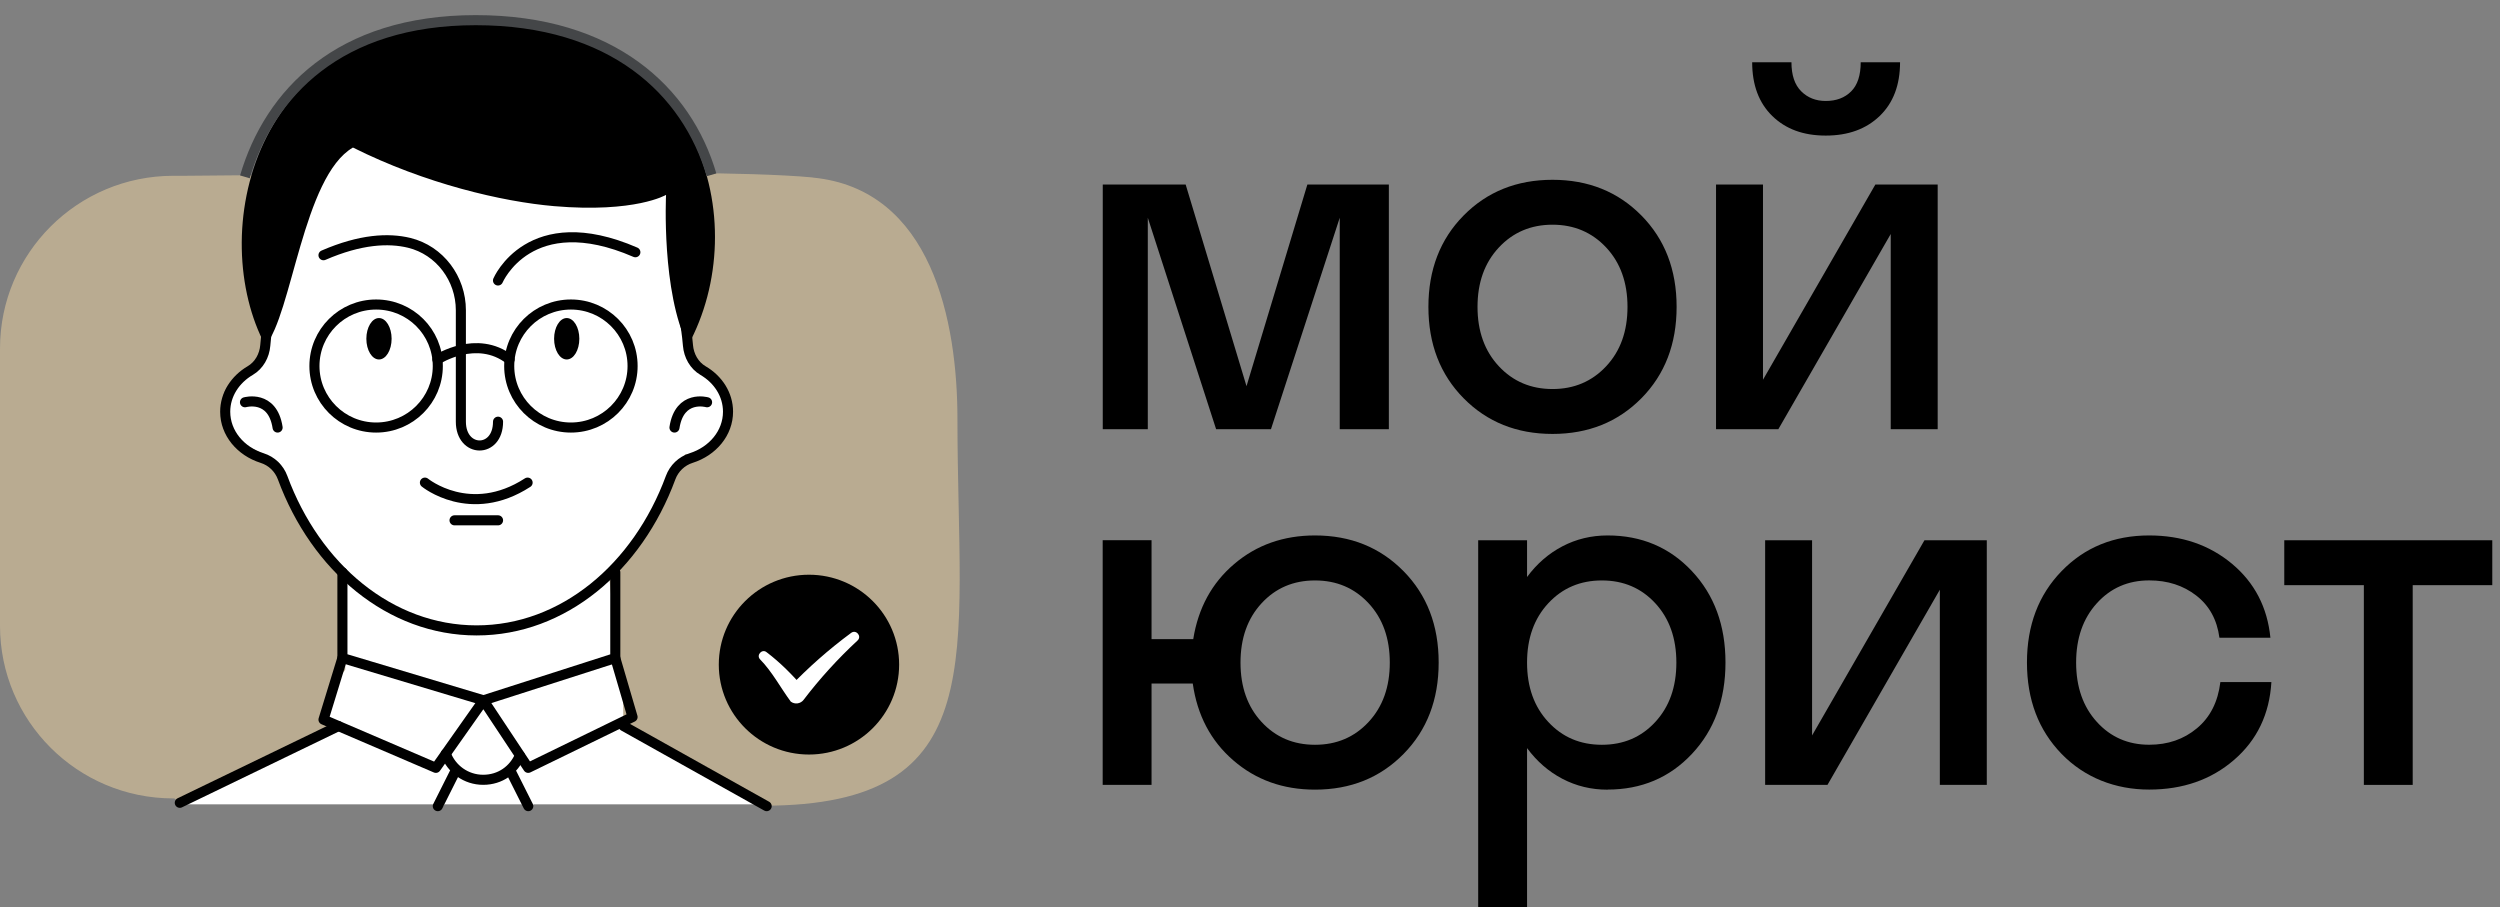 <svg width="124" height="45" viewBox="0 0 124 45" fill="none" xmlns="http://www.w3.org/2000/svg">
<rect x="0" y="0" width="124" height="45" fill="#808080" stroke="none"/>
<path d="M37.751 39.446L31.186 35.795L31.432 35.676C31.537 35.625 31.59 35.506 31.556 35.394L30.723 32.545V28.392C30.723 28.356 30.713 28.322 30.699 28.29C31.839 27.088 32.772 25.582 33.412 23.848C33.556 23.454 33.868 23.158 34.263 23.034C35.442 22.663 36.233 21.662 36.233 20.545C36.233 19.649 35.731 18.82 34.891 18.33C34.54 18.126 34.309 17.735 34.272 17.288C34.263 17.166 34.246 17.045 34.231 16.924C37.166 10.966 34.565 1.496 23.693 1.496C12.82 1.496 10.648 11.488 13.188 16.912C13.174 17.038 13.157 17.162 13.147 17.288C13.108 17.737 12.877 18.126 12.526 18.33C11.685 18.82 11.186 19.649 11.186 20.545C11.186 21.662 11.977 22.663 13.157 23.034C13.551 23.158 13.861 23.457 14.007 23.848C14.682 25.679 15.688 27.251 16.913 28.487V32.545L15.999 35.521C15.963 35.637 16.021 35.761 16.134 35.81L16.382 35.916L9.103 39.438C8.984 39.497 8.935 39.64 8.991 39.759C9.032 39.844 9.118 39.895 9.208 39.895H21.585C21.605 39.953 21.646 40.002 21.705 40.031C21.739 40.048 21.775 40.055 21.812 40.055C21.9 40.055 21.985 40.007 22.026 39.924L22.041 39.895H26.002L26.016 39.924C26.058 40.007 26.143 40.055 26.231 40.055C26.267 40.055 26.304 40.048 26.338 40.031C26.397 40.002 26.438 39.951 26.457 39.895H37.634C37.717 39.895 37.8 39.851 37.844 39.774C37.909 39.659 37.868 39.514 37.751 39.448V39.446Z" fill="white"/>
<path d="M40.312 8.802C38.77 8.653 35.942 8.588 34.263 8.588C33.961 8.588 32.911 8.204 32.709 7.981C32.516 7.769 34.616 7.986 34.543 7.711C34.248 6.584 33.354 5.681 32.324 5.129C31.294 4.576 30.129 4.33 28.977 4.134C27.191 3.83 25.347 3.643 23.52 3.648C20.192 3.658 16.913 4.308 14.119 6.052C13.803 6.249 13.484 6.475 13.32 6.808C13.108 7.242 13.206 7.782 12.992 8.214C12.643 8.913 13.591 9.098 12.809 9.103C12.231 9.108 13.54 8.68 12.962 8.685L9.189 8.719H8.594C3.847 8.722 0 12.556 0 17.288V31.035C0 35.766 3.847 39.601 8.592 39.601H8.646C8.733 39.671 8.821 39.742 8.911 39.81C8.987 39.732 9.077 39.661 9.186 39.601C10.577 38.855 11.886 38.299 13.369 37.757C14.273 37.427 14.882 36.91 15.656 36.373C15.847 36.242 16.056 36.162 16.265 36.091C16.112 35.756 15.98 35.29 16.015 35.088C16.129 34.413 16.643 33.888 17.023 33.349C17.055 33.306 17.089 33.264 17.125 33.225C17.155 31.715 16.979 30.192 16.96 28.688C16.96 28.601 16.967 28.518 16.984 28.441C16.192 27.583 15.493 26.605 14.943 25.643C14.448 24.783 14.105 23.899 13.876 22.99C13.764 22.908 13.647 22.828 13.527 22.757C12.855 22.361 12.112 22.114 11.471 21.662C10.914 21.268 10.879 20.618 11.126 20.142C11.091 20.037 11.069 19.925 11.069 19.799C11.069 19.296 11.508 18.713 12.044 18.684C12.365 18.327 12.689 18.012 13.128 17.829C13.135 17.31 13.116 16.79 13.14 16.27C13.145 16.19 13.157 16.117 13.174 16.047C13.167 16.027 13.162 16.008 13.155 15.988C12.762 14.944 12.339 14.106 12.273 12.965C12.227 12.161 12.909 11.813 13.53 11.911C13.479 11.425 13.703 10.907 14.3 10.72C14.324 10.713 14.351 10.706 14.375 10.696C13.481 9.528 14.017 7.847 14.66 6.686C14.935 6.191 15.403 6.069 15.825 6.179C16.08 5.698 16.546 5.457 17.118 5.571C19.9 6.13 22.631 6.868 25.308 7.803C25.868 7.998 26.117 8.513 26.085 8.994C27.242 8.894 28.399 8.797 29.559 8.717C31.011 8.617 32.638 8.224 33.978 8.928C35.118 9.525 34.331 11.121 33.24 10.97C33.34 11.148 33.386 11.352 33.386 11.558C34.214 13.13 34.158 14.776 34.095 16.489C34.073 17.064 34.063 17.681 34.383 18.16C34.65 18.563 35.103 18.794 35.491 19.08C35.878 19.369 36.241 19.802 36.175 20.28C36.141 20.538 35.988 20.739 35.886 20.97C35.798 21.169 35.793 21.465 35.708 21.635C35.498 22.048 34.977 22.272 34.57 22.444C34.363 22.532 34.173 22.551 34.007 22.522C33.505 23.003 33.289 23.656 32.987 24.511C32.536 25.781 31.766 26.891 30.811 27.843C30.709 27.945 30.604 28.042 30.499 28.14C30.473 28.198 30.443 28.259 30.402 28.317C30.336 28.414 30.278 28.514 30.219 28.613C30.341 29.92 30.509 31.219 30.665 32.523C30.758 33.296 30.845 34.068 30.904 34.845C30.931 35.183 30.848 35.87 31.065 36.138C31.613 36.818 33.362 37.257 34.139 37.595C35.276 38.088 36.136 38.765 37.142 39.496C37.359 39.654 37.771 39.717 37.864 39.963C49.35 39.963 47.489 32.555 47.489 20.795C47.489 15.947 46.227 9.377 40.307 8.807L40.312 8.802Z" fill="#B9AB91"/>
<path d="M33.901 15.53C34.001 16.052 34.076 16.586 34.123 17.133C34.166 17.643 34.427 18.121 34.87 18.381C35.618 18.818 36.11 19.569 36.11 20.421C36.11 21.48 35.348 22.381 34.281 22.719C33.808 22.869 33.433 23.229 33.262 23.693C31.616 28.159 27.928 31.268 23.64 31.268C19.353 31.268 15.664 28.157 14.018 23.693C13.847 23.229 13.474 22.867 12.999 22.719C11.932 22.381 11.17 21.482 11.17 20.421C11.17 19.569 11.665 18.818 12.41 18.381C12.853 18.121 13.116 17.643 13.158 17.133C13.204 16.588 13.277 16.052 13.379 15.53" stroke="black" stroke-width="0.5" stroke-miterlimit="10" stroke-linecap="round"/>
<path d="M16.045 12.659C17.882 11.862 19.268 11.796 20.294 12.044C21.819 12.416 22.859 13.825 22.859 15.389V20.916C22.859 22.473 24.703 22.505 24.703 20.916" stroke="black" stroke-width="0.5" stroke-miterlimit="10" stroke-linecap="round"/>
<path d="M31.514 12.511C26.265 10.235 24.701 13.912 24.701 13.912" stroke="black" stroke-width="0.5" stroke-miterlimit="10" stroke-linecap="round"/>
<path d="M21.076 23.938C21.076 23.938 23.326 25.781 26.169 23.938" stroke="black" stroke-width="0.5" stroke-miterlimit="10" stroke-linecap="round"/>
<path d="M28.109 17.83C28.455 17.83 28.735 17.37 28.735 16.802C28.735 16.235 28.455 15.775 28.109 15.775C27.763 15.775 27.483 16.235 27.483 16.802C27.483 17.37 27.763 17.83 28.109 17.83Z" fill="black"/>
<path d="M18.797 17.83C19.143 17.83 19.424 17.37 19.424 16.802C19.424 16.235 19.143 15.775 18.797 15.775C18.452 15.775 18.171 16.235 18.171 16.802C18.171 17.37 18.452 17.83 18.797 17.83Z" fill="black"/>
<path d="M22.545 25.808H24.703" stroke="black" stroke-width="0.5" stroke-miterlimit="10" stroke-linecap="round"/>
<path d="M13.16 17.133C14.476 15.636 15.031 8.756 17.506 7.318C21.08 9.108 24.909 10.004 27.486 10.225C31.518 10.57 33.036 9.666 33.036 9.666C33.036 9.666 32.797 14.488 34.125 17.135C37.416 11.117 34.902 1.078 23.625 1.078C12.349 1.078 10.276 11.733 13.16 17.133Z" fill="black"/>
<path d="M12.151 19.952C12.151 19.952 13.516 19.559 13.769 21.206" stroke="black" stroke-width="0.5" stroke-miterlimit="10" stroke-linecap="round"/>
<path d="M35.071 19.952C35.071 19.952 33.707 19.559 33.454 21.206" stroke="black" stroke-width="0.5" stroke-miterlimit="10" stroke-linecap="round"/>
<path d="M18.656 21.206C20.346 21.206 21.715 19.84 21.715 18.155C21.715 16.47 20.346 15.104 18.656 15.104C16.966 15.104 15.596 16.47 15.596 18.155C15.596 19.84 16.966 21.206 18.656 21.206Z" stroke="black" stroke-width="0.5" stroke-miterlimit="10" stroke-linecap="round"/>
<path d="M28.317 21.206C30.006 21.206 31.376 19.84 31.376 18.155C31.376 16.47 30.006 15.104 28.317 15.104C26.627 15.104 25.257 16.47 25.257 18.155C25.257 19.84 26.627 21.206 28.317 21.206Z" stroke="black" stroke-width="0.5" stroke-miterlimit="10" stroke-linecap="round"/>
<path d="M21.696 17.829C21.696 17.829 23.647 16.569 25.274 17.829" stroke="black" stroke-width="0.5" stroke-miterlimit="10" stroke-linecap="round"/>
<path d="M16.984 28.387V32.638L23.98 34.736L30.519 32.638V28.387" stroke="black" stroke-width="0.5" stroke-miterlimit="10" stroke-linecap="round"/>
<path d="M16.983 32.638L16.045 35.693L21.619 38.085L23.98 34.736L26.199 38.085L31.375 35.564L30.518 32.638" stroke="black" stroke-width="0.5" stroke-linecap="round" stroke-linejoin="round"/>
<path d="M22.111 37.388C22.389 38.141 23.115 38.678 23.965 38.678C24.815 38.678 25.485 38.182 25.785 37.476" stroke="black" stroke-width="0.5" stroke-linecap="round" stroke-linejoin="round"/>
<path d="M16.787 36.014L8.918 39.819" stroke="black" stroke-width="0.5" stroke-linecap="round" stroke-linejoin="round"/>
<path d="M30.931 36.014L38.027 39.985" stroke="black" stroke-width="0.5" stroke-linecap="round" stroke-linejoin="round"/>
<path d="M22.546 38.328L21.715 39.985" stroke="black" stroke-width="0.5" stroke-linecap="round" stroke-linejoin="round"/>
<path d="M25.369 38.328L26.202 39.985" stroke="black" stroke-width="0.5" stroke-linecap="round" stroke-linejoin="round"/>
<path d="M40.125 37.425C42.595 37.425 44.597 35.428 44.597 32.965C44.597 30.503 42.595 28.506 40.125 28.506C37.655 28.506 35.652 30.503 35.652 32.965C35.652 35.428 37.655 37.425 40.125 37.425Z" fill="black"/>
<path d="M37.857 32.526C38.686 33.259 39.495 34.411 39.495 34.411C39.495 34.411 40.696 32.956 42.374 31.581" fill="black"/>
<path d="M38.019 32.346C38.718 32.876 39.308 33.48 39.883 34.141L39.132 34.112C40.09 33.106 41.108 32.212 42.219 31.389C42.467 31.207 42.762 31.561 42.533 31.77C41.566 32.666 40.653 33.667 39.861 34.709C39.71 34.911 39.422 34.952 39.222 34.799C38.718 34.119 38.302 33.317 37.697 32.701C37.5 32.494 37.797 32.169 38.019 32.346Z" fill="white"/>
<path d="M66.451 21.288V10.8L63.04 21.288H60.319L56.931 10.8V21.288H54.697V9.154H58.809L61.827 19.155L64.845 9.154H68.887V21.288H66.451Z" fill="black"/>
<path d="M81.414 19.753C80.249 20.933 78.778 21.523 77.005 21.523C75.231 21.523 73.76 20.933 72.595 19.753C71.431 18.573 70.849 17.062 70.849 15.221C70.849 13.38 71.431 11.869 72.595 10.689C73.76 9.508 75.231 8.918 77.005 8.918C78.778 8.918 80.249 9.508 81.414 10.689C82.578 11.869 83.16 13.38 83.16 15.221C83.16 17.062 82.578 18.573 81.414 19.753ZM74.342 18.165C75.046 18.92 75.935 19.296 77.005 19.296C78.074 19.296 78.961 18.92 79.667 18.165C80.374 17.409 80.724 16.428 80.724 15.221C80.724 14.014 80.371 13.03 79.667 12.277C78.963 11.524 78.074 11.145 77.005 11.145C75.935 11.145 75.046 11.522 74.342 12.277C73.635 13.033 73.285 14.014 73.285 15.221C73.285 16.428 73.638 17.412 74.342 18.165Z" fill="black"/>
<path d="M87.444 9.154V18.835L93.017 9.154H96.109V21.288H93.78V11.607L88.206 21.288H85.115V9.154H87.444ZM92.294 3.087H94.243C94.243 4.216 93.906 5.105 93.232 5.754C92.557 6.402 91.668 6.725 90.557 6.725C89.446 6.725 88.572 6.402 87.906 5.754C87.241 5.105 86.908 4.216 86.908 3.087H88.856C88.856 3.726 89.017 4.207 89.339 4.527C89.66 4.848 90.065 5.008 90.557 5.008C91.081 5.008 91.5 4.85 91.816 4.534C92.133 4.219 92.291 3.735 92.291 3.089L92.294 3.087Z" fill="black"/>
<path d="M69.617 28.331C70.779 29.512 71.358 31.022 71.358 32.863C71.358 34.704 70.779 36.215 69.617 37.395C68.455 38.576 66.991 39.166 65.224 39.166C63.639 39.166 62.289 38.683 61.171 37.713C60.053 36.747 59.385 35.477 59.161 33.903H57.117V38.928H54.693V26.794H57.117V31.7H59.185C59.431 30.16 60.109 28.916 61.217 27.974C62.326 27.029 63.663 26.558 65.222 26.558C66.988 26.558 68.452 27.148 69.614 28.329L69.617 28.331ZM62.574 35.809C63.271 36.565 64.155 36.941 65.224 36.941C66.294 36.941 67.18 36.565 67.882 35.809C68.584 35.054 68.934 34.073 68.934 32.866C68.934 31.659 68.584 30.675 67.882 29.922C67.18 29.167 66.296 28.79 65.224 28.79C64.153 28.79 63.271 29.167 62.574 29.922C61.877 30.677 61.529 31.659 61.529 32.866C61.529 34.073 61.877 35.056 62.574 35.809Z" fill="black"/>
<path d="M79.737 39.168C78.929 39.168 78.183 38.989 77.496 38.629C76.809 38.27 76.227 37.762 75.742 37.106V45H73.318V26.796H75.742V28.62C76.225 27.964 76.809 27.457 77.496 27.097C78.181 26.738 78.929 26.558 79.737 26.558C81.418 26.558 82.812 27.148 83.92 28.329C85.029 29.509 85.584 31.02 85.584 32.861C85.584 34.702 85.029 36.212 83.92 37.393C82.812 38.573 81.416 39.163 79.737 39.163V39.168ZM76.795 35.809C77.496 36.565 78.38 36.941 79.453 36.941C80.524 36.941 81.406 36.565 82.103 35.809C82.8 35.054 83.148 34.073 83.148 32.866C83.148 31.659 82.8 30.675 82.103 29.922C81.406 29.167 80.522 28.79 79.453 28.79C78.383 28.79 77.496 29.167 76.795 29.922C76.093 30.677 75.742 31.659 75.742 32.866C75.742 34.073 76.093 35.056 76.795 35.809Z" fill="black"/>
<path d="M89.879 26.797V36.478L95.453 26.797H98.545V38.931H96.216V29.25L90.642 38.931H87.551V26.797H89.879Z" fill="black"/>
<path d="M110.084 31.632C109.965 30.738 109.582 30.041 108.937 29.541C108.291 29.038 107.511 28.788 106.6 28.788C105.555 28.788 104.688 29.164 104.004 29.92C103.319 30.675 102.976 31.656 102.976 32.863C102.976 34.07 103.319 35.054 104.004 35.807C104.688 36.562 105.555 36.939 106.6 36.939C107.528 36.939 108.318 36.667 108.971 36.12C109.624 35.576 110.011 34.813 110.13 33.832H112.661C112.566 35.421 111.95 36.706 110.812 37.689C109.675 38.673 108.271 39.163 106.598 39.163C104.924 39.163 103.399 38.573 102.254 37.393C101.109 36.212 100.537 34.702 100.537 32.861C100.537 31.02 101.109 29.509 102.254 28.329C103.399 27.148 104.846 26.558 106.598 26.558C108.215 26.558 109.582 27.027 110.705 27.962C111.826 28.897 112.462 30.121 112.612 31.63H110.081L110.084 31.632Z" fill="black"/>
<path d="M113.3 29.024V26.797H123.617V29.024H119.67V38.931H117.247V29.024H113.3Z" fill="black"/>
<path d="M35.29 8.672C34.077 4.52 30.38 1 23.595 1C16.809 1 13.364 4.638 12.148 8.772" stroke="#444648" stroke-width="0.5" stroke-miterlimit="10"/>
</svg>
